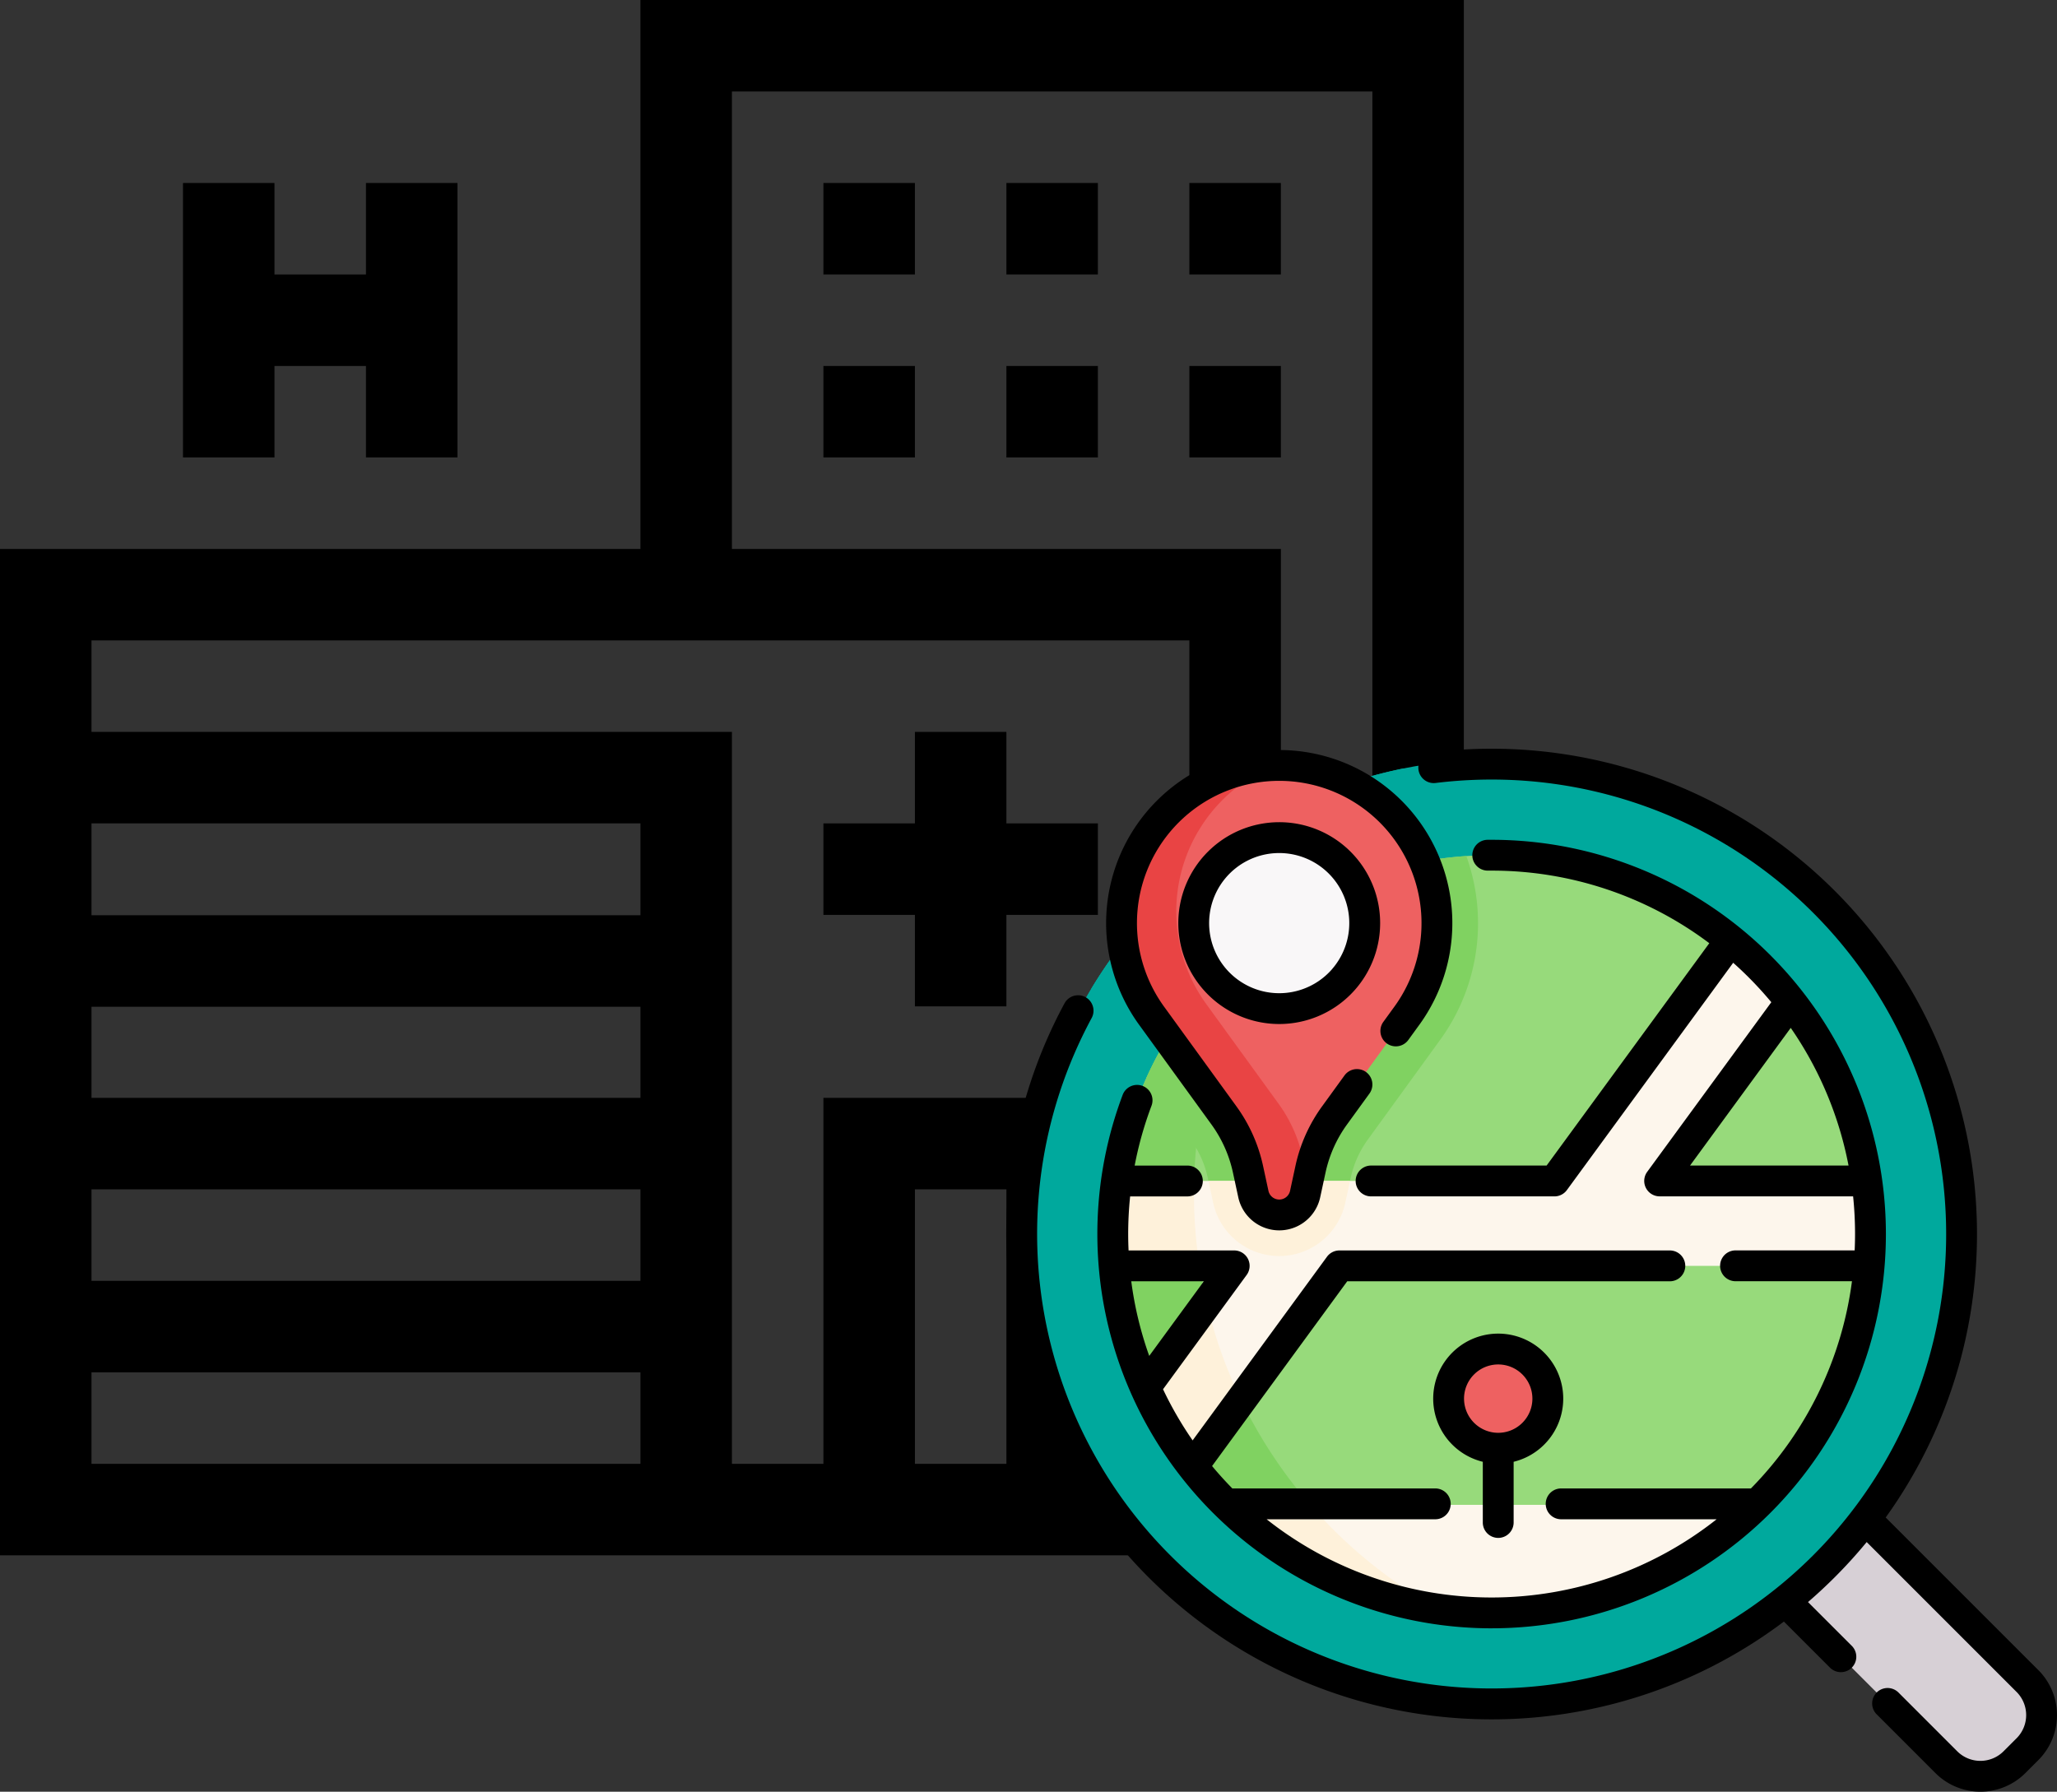 <svg xmlns="http://www.w3.org/2000/svg" width="339.042" height="295.326" viewBox="0 0 339.042 295.326"><rect x="0" y="0" width="339.042" height="295.326" fill="#333333" stroke="none"/><defs><style>.a{fill:#d7d0d6;}.b{fill:#00a99d;}.c{fill:#97da7b;}.d{fill:#80d261;}.e{fill:#fdf6ec;}.f{fill:#fef1da;}.g{fill:#ee6161;}.h{fill:#e94444;}.i{fill:#f9f7f8;}</style></defs><g transform="translate(-806.737 -1157.988)"><g transform="translate(806.737 1157.988)"><path d="M120.558,0V90.479H15V256.357H256.276V0ZM30.08,135.718h90.479v15.146H30.08Zm0,30.226h90.479v15.013H30.08Zm0,30.093h90.479v15.08H30.08Zm0,45.239V226.2h90.479v15.08Zm150.8,0H165.8V196.038h15.08Zm22.62,0h-7.54V180.958H150.718v60.319h-15.08V120.638H30.08v-15.08H211.037V241.277Zm37.7,0h-15.08V90.479H135.638V15.08H241.2Z" transform="translate(-15)"/><path d="M285,60h15.08V75.08H285Z" transform="translate(-149.282 -29.84)"/><path d="M345,60h15.08V75.08H345Z" transform="translate(-179.122 -29.84)"/><path d="M405,60h15.08V75.08H405Z" transform="translate(-208.963 -29.84)"/><path d="M285,120h15.08v15.08H285Z" transform="translate(-149.282 -59.681)"/><path d="M345,120h15.08v15.08H345Z" transform="translate(-179.122 -59.681)"/><path d="M405,120h15.08v15.08H405Z" transform="translate(-208.963 -59.681)"/><path d="M90.08,90.16h15.08v15.08h15.08V60H105.16V75.08H90.08V60H75v45.239H90.08Z" transform="translate(-44.84 -29.84)"/><path d="M315.16,240H300.08v15.08H285v15.08h15.08v15.08h15.08V270.16h15.08V255.08H315.16Z" transform="translate(-149.282 -119.362)"/></g><g transform="translate(972.594 1281.398)"><g transform="translate(2.774 1.686)"><path class="a" d="M354.829,340.377l26.72,26.72a7.945,7.945,0,0,1,0,11.236l-2.139,2.139a7.945,7.945,0,0,1-11.236,0l-26.565-26.565L322.484,334.49l15.038-12.676Z" transform="translate(-216.007 -215.11)"/><ellipse class="b" cx="78.311" cy="78.311" rx="78.311" ry="78.311" transform="translate(0 0)"/><path class="b" d="M36.353,133.867A77.935,77.935,0,0,1,49.368,90.624h-23.2a78.329,78.329,0,0,0,92.24,121.463c-1.24.058-2.491.091-3.746.091a78.311,78.311,0,0,1-78.311-78.311Z" transform="translate(-8.187 -62.242)"/><g transform="translate(26.475 76.756)"><g transform="translate(0)"><path class="c" d="M193.853,234.249l-87.533-.835L86.336,262.1l1.453,11.2a62.594,62.594,0,0,0,5.631,6.3l21.964,5.615h50.226l15.14-5.615a62.232,62.232,0,0,0,18.558-39.39Z" transform="translate(-86.336 -233.414)"/></g></g><path class="d" d="M92.226,293.122l-5.891,8.457,1.453,11.2a62.6,62.6,0,0,0,5.631,6.3l18.147,4.64A78.341,78.341,0,0,1,92.226,293.122Z" transform="translate(-59.86 -196.139)"/><path class="c" d="M61.681,223.076l-9.216,10.3a62,62,0,0,0,5.119,20.056h0L70.923,251.3l13-23.89Z" transform="translate(-37.465 -149.823)"/><path class="d" d="M71.269,250.667a78,78,0,0,1-5.6-26.813l-3.99-.778-9.216,10.3a62,62,0,0,0,5.119,20.056h0L70.923,251.3Z" transform="translate(-37.465 -149.823)"/><path class="b" d="M41.432,47.711a32.635,32.635,0,0,0,4.62,8.727L57.78,72.61a16.8,16.8,0,0,1,2.838,6.353l.879,4.07a11.141,11.141,0,0,0,21.778,0l.879-4.069a16.8,16.8,0,0,1,2.838-6.353L98.722,56.438a32.7,32.7,0,0,0-3.1-42.55,33.4,33.4,0,0,0-2.729-2.454A78.4,78.4,0,0,0,41.432,47.711Z" transform="translate(-30.169 -9.88)"/><path class="c" d="M157.82,78.365,154.849,67.68a62.449,62.449,0,0,0-101.234,39.7h0l12.732,7.193h73.812l23.177-17.8Z" transform="translate(-38.225 -37.816)"/><path class="d" d="M66.562,139c-.11-1.7-.172-3.407-.172-5.131A77.935,77.935,0,0,1,79.405,90.624H77.948a62.394,62.394,0,0,0-24.334,41.181h0L66.349,139h.213Z" transform="translate(-38.224 -62.242)"/><path class="d" d="M100.9,111.238l.879-4.069a16.8,16.8,0,0,1,2.838-6.353l11.728-16.172a32.731,32.731,0,0,0,4.5-30.552A62.47,62.47,0,0,0,68.081,90.723L75.4,100.816a16.8,16.8,0,0,1,2.838,6.353l.879,4.07a11.007,11.007,0,0,0,1.487,3.6h18.8a11.007,11.007,0,0,0,1.488-3.6Z" transform="translate(-47.79 -38.087)"/><path class="c" d="M324.75,124.941l-8.428,1.239L295.569,157.4l23.443,5.124,18.256-8.029A62.07,62.07,0,0,0,324.75,124.941Z" transform="translate(-198.21 -84.934)"/><g transform="translate(14.78 29.864)"><path class="e" d="M176.7,143.446q0,2.653-.22,5.248H90.757a3.132,3.132,0,0,0-2.527,1.282l-23.267,31.8a62.326,62.326,0,0,1-7.809-13.029h0L70.948,149.9a.758.758,0,0,0-.611-1.205h-18.3q-.219-2.6-.22-5.248a62.627,62.627,0,0,1,.61-8.747h71.921a.523.523,0,0,0,.422-.214L153.655,95l0,0a62.556,62.556,0,0,1,9.916,10.143l-21.015,28.723a.523.523,0,0,0,.422.832h33.111A62.643,62.643,0,0,1,176.7,143.446Z" transform="translate(-51.815 -95.001)"/></g><g transform="translate(14.78 69.562)"><path class="f" d="M83.4,287.678a77.747,77.747,0,0,1-5.668-15.951L67.577,285.6h0a62.325,62.325,0,0,0,7.809,13.029Z" transform="translate(-62.235 -251.554)"/><path class="f" d="M66.1,226.176a78.918,78.918,0,0,1-.9-11.933c0-.69.012-1.376.03-2.061H52.425a62.627,62.627,0,0,0-.61,8.747q0,2.653.22,5.248Z" transform="translate(-51.815 -212.181)"/></g><path class="f" d="M121.7,212.181H98.371l.775,3.589a11.141,11.141,0,0,0,21.778,0Z" transform="translate(-67.819 -142.619)"/><path class="g" d="M82.7,10.012A25.991,25.991,0,0,0,61.2,51.485l11.749,16.2a23.677,23.677,0,0,1,3.976,8.9l.879,4.07a4.365,4.365,0,0,0,8.532,0l.879-4.07a23.673,23.673,0,0,1,3.976-8.9l11.749-16.2A25.991,25.991,0,0,0,82.7,10.012Z" transform="translate(-39.856 -8.935)"/><path class="h" d="M85.943,74.7a23.677,23.677,0,0,0-3.976-8.9L70.218,49.6A26,26,0,0,1,81.264,10.045,25.99,25.99,0,0,0,61.2,51.512l11.749,16.2a23.677,23.677,0,0,1,3.976,8.9l.879,4.07a4.365,4.365,0,0,0,8.532,0l.448-2.073Z" transform="translate(-39.856 -8.962)"/><g transform="translate(28.125 12.967)"><path class="i" d="M94.643,50a14.092,14.092,0,1,1-3.437,9.223A14.052,14.052,0,0,1,94.643,50Z" transform="translate(-91.206 -45.125)"/><path class="e" d="M194.575,369.761a62.442,62.442,0,0,1-87.33,0Z" transform="translate(-101.811 -259.781)"/><path class="f" d="M121.015,369.761h-13.77a62.252,62.252,0,0,0,35,17.2A78.641,78.641,0,0,1,121.015,369.761Z" transform="translate(-101.811 -259.781)"/></g><ellipse class="g" cx="8.175" cy="8.175" rx="8.175" ry="8.175" transform="translate(70.136 97.265)"/></g><g transform="translate(0 0)"><path d="M109.3,176.154a64.984,64.984,0,0,0,0-129.969c-.14,0-.28,0-.42,0l-.232,0a2.541,2.541,0,0,0,.023,5.082h.025l.27,0c.111,0,.222,0,.333,0A59.591,59.591,0,0,1,145.177,63.23L118.363,99.88H89.429a2.541,2.541,0,1,0,0,5.082h30.224a2.54,2.54,0,0,0,2.051-1.041l27.41-37.466a60.429,60.429,0,0,1,6.284,6.5l-20.456,27.96a2.541,2.541,0,0,0,2.05,4.041H168.88a60.33,60.33,0,0,1,.32,6.208c0,.907-.024,1.807-.064,2.7H149.5a2.541,2.541,0,0,0,0,5.082h19.193A59.76,59.76,0,0,1,152.037,153.1H120.756a2.541,2.541,0,0,0,0,5.082h25.629a59.781,59.781,0,0,1-74.172,0h27.8a2.541,2.541,0,1,0,0-5.082H66.56q-1.742-1.776-3.337-3.691L85.5,118.956h53.174a2.541,2.541,0,1,0,0-5.082H84.21a2.54,2.54,0,0,0-2.051,1.041L60.016,145.181a59.966,59.966,0,0,1-4.876-8.429l13.781-18.837a2.541,2.541,0,0,0-2.05-4.041H49.459c-.04-.9-.064-1.8-.064-2.7a60.592,60.592,0,0,1,.321-6.208h9.438a2.541,2.541,0,0,0,0-5.082H50.462a59.529,59.529,0,0,1,2.761-9.816,2.541,2.541,0,1,0-4.755-1.791,65.014,65.014,0,0,0,60.83,87.88ZM142,99.88l16.6-22.692a59.584,59.584,0,0,1,9.528,22.692ZM61.864,118.956l-9,12.3a59.409,59.409,0,0,1-2.963-12.3H61.864Z" transform="translate(-29.301 -31.173)"/><path d="M170.112,153.748,144.95,128.586A80.007,80.007,0,0,0,80,1.872a81.059,81.059,0,0,0-9.859.605,2.541,2.541,0,0,0,.62,5.044A76,76,0,0,1,80,6.954a74.915,74.915,0,0,1,52.973,127.889,74.926,74.926,0,0,1-118.9-88.581A2.541,2.541,0,1,0,9.6,43.843a80.012,80.012,0,0,0,118.572,101.9l7.6,7.6a2.541,2.541,0,0,0,3.594-3.593l-7.221-7.221q2.27-1.958,4.414-4.1,2.785-2.785,5.259-5.791l24.7,24.7a5.4,5.4,0,0,1,0,7.643l-2.139,2.139a5.4,5.4,0,0,1-7.642,0l-9.711-9.711a2.541,2.541,0,0,0-3.593,3.593l9.711,9.711a10.486,10.486,0,0,0,14.83,0l2.139-2.139a10.485,10.485,0,0,0,0-14.829Z" transform="translate(0 -1.872)"/><path d="M100.339,37.625A16.633,16.633,0,1,0,116.971,54.26,16.622,16.622,0,0,0,100.339,37.625Zm8.734,24.193A11.551,11.551,0,0,1,91.6,46.7h0a11.55,11.55,0,1,1,17.467,15.118Z" transform="translate(-55.348 -25.513)"/><path d="M65.936,64.219a21.009,21.009,0,0,1,3.549,7.944l.879,4.07a6.906,6.906,0,0,0,13.5,0l.879-4.069a21.01,21.01,0,0,1,3.549-7.945l3.691-5.089a2.541,2.541,0,0,0-4.114-2.984l-3.691,5.089a26.06,26.06,0,0,0-4.4,9.855L78.9,75.16a1.824,1.824,0,0,1-3.566,0l-.879-4.07a26.06,26.06,0,0,0-4.4-9.854L58.282,45.01a23.45,23.45,0,1,1,37.646.024l-1.654,2.28A2.541,2.541,0,0,0,98.388,50.3l1.636-2.256a28.532,28.532,0,1,0-45.839-.024Z" transform="translate(-32.123 -2.29)"/><path d="M218.429,320.125a2.541,2.541,0,0,0,2.541-2.541V307.579a10.716,10.716,0,1,0-5.082,0v10.005a2.541,2.541,0,0,0,2.541,2.541Zm-5.635-22.956a5.634,5.634,0,1,1,5.635,5.634A5.641,5.641,0,0,1,212.795,297.17Z" transform="translate(-137.344 -190.044)"/></g></g></g></svg>
